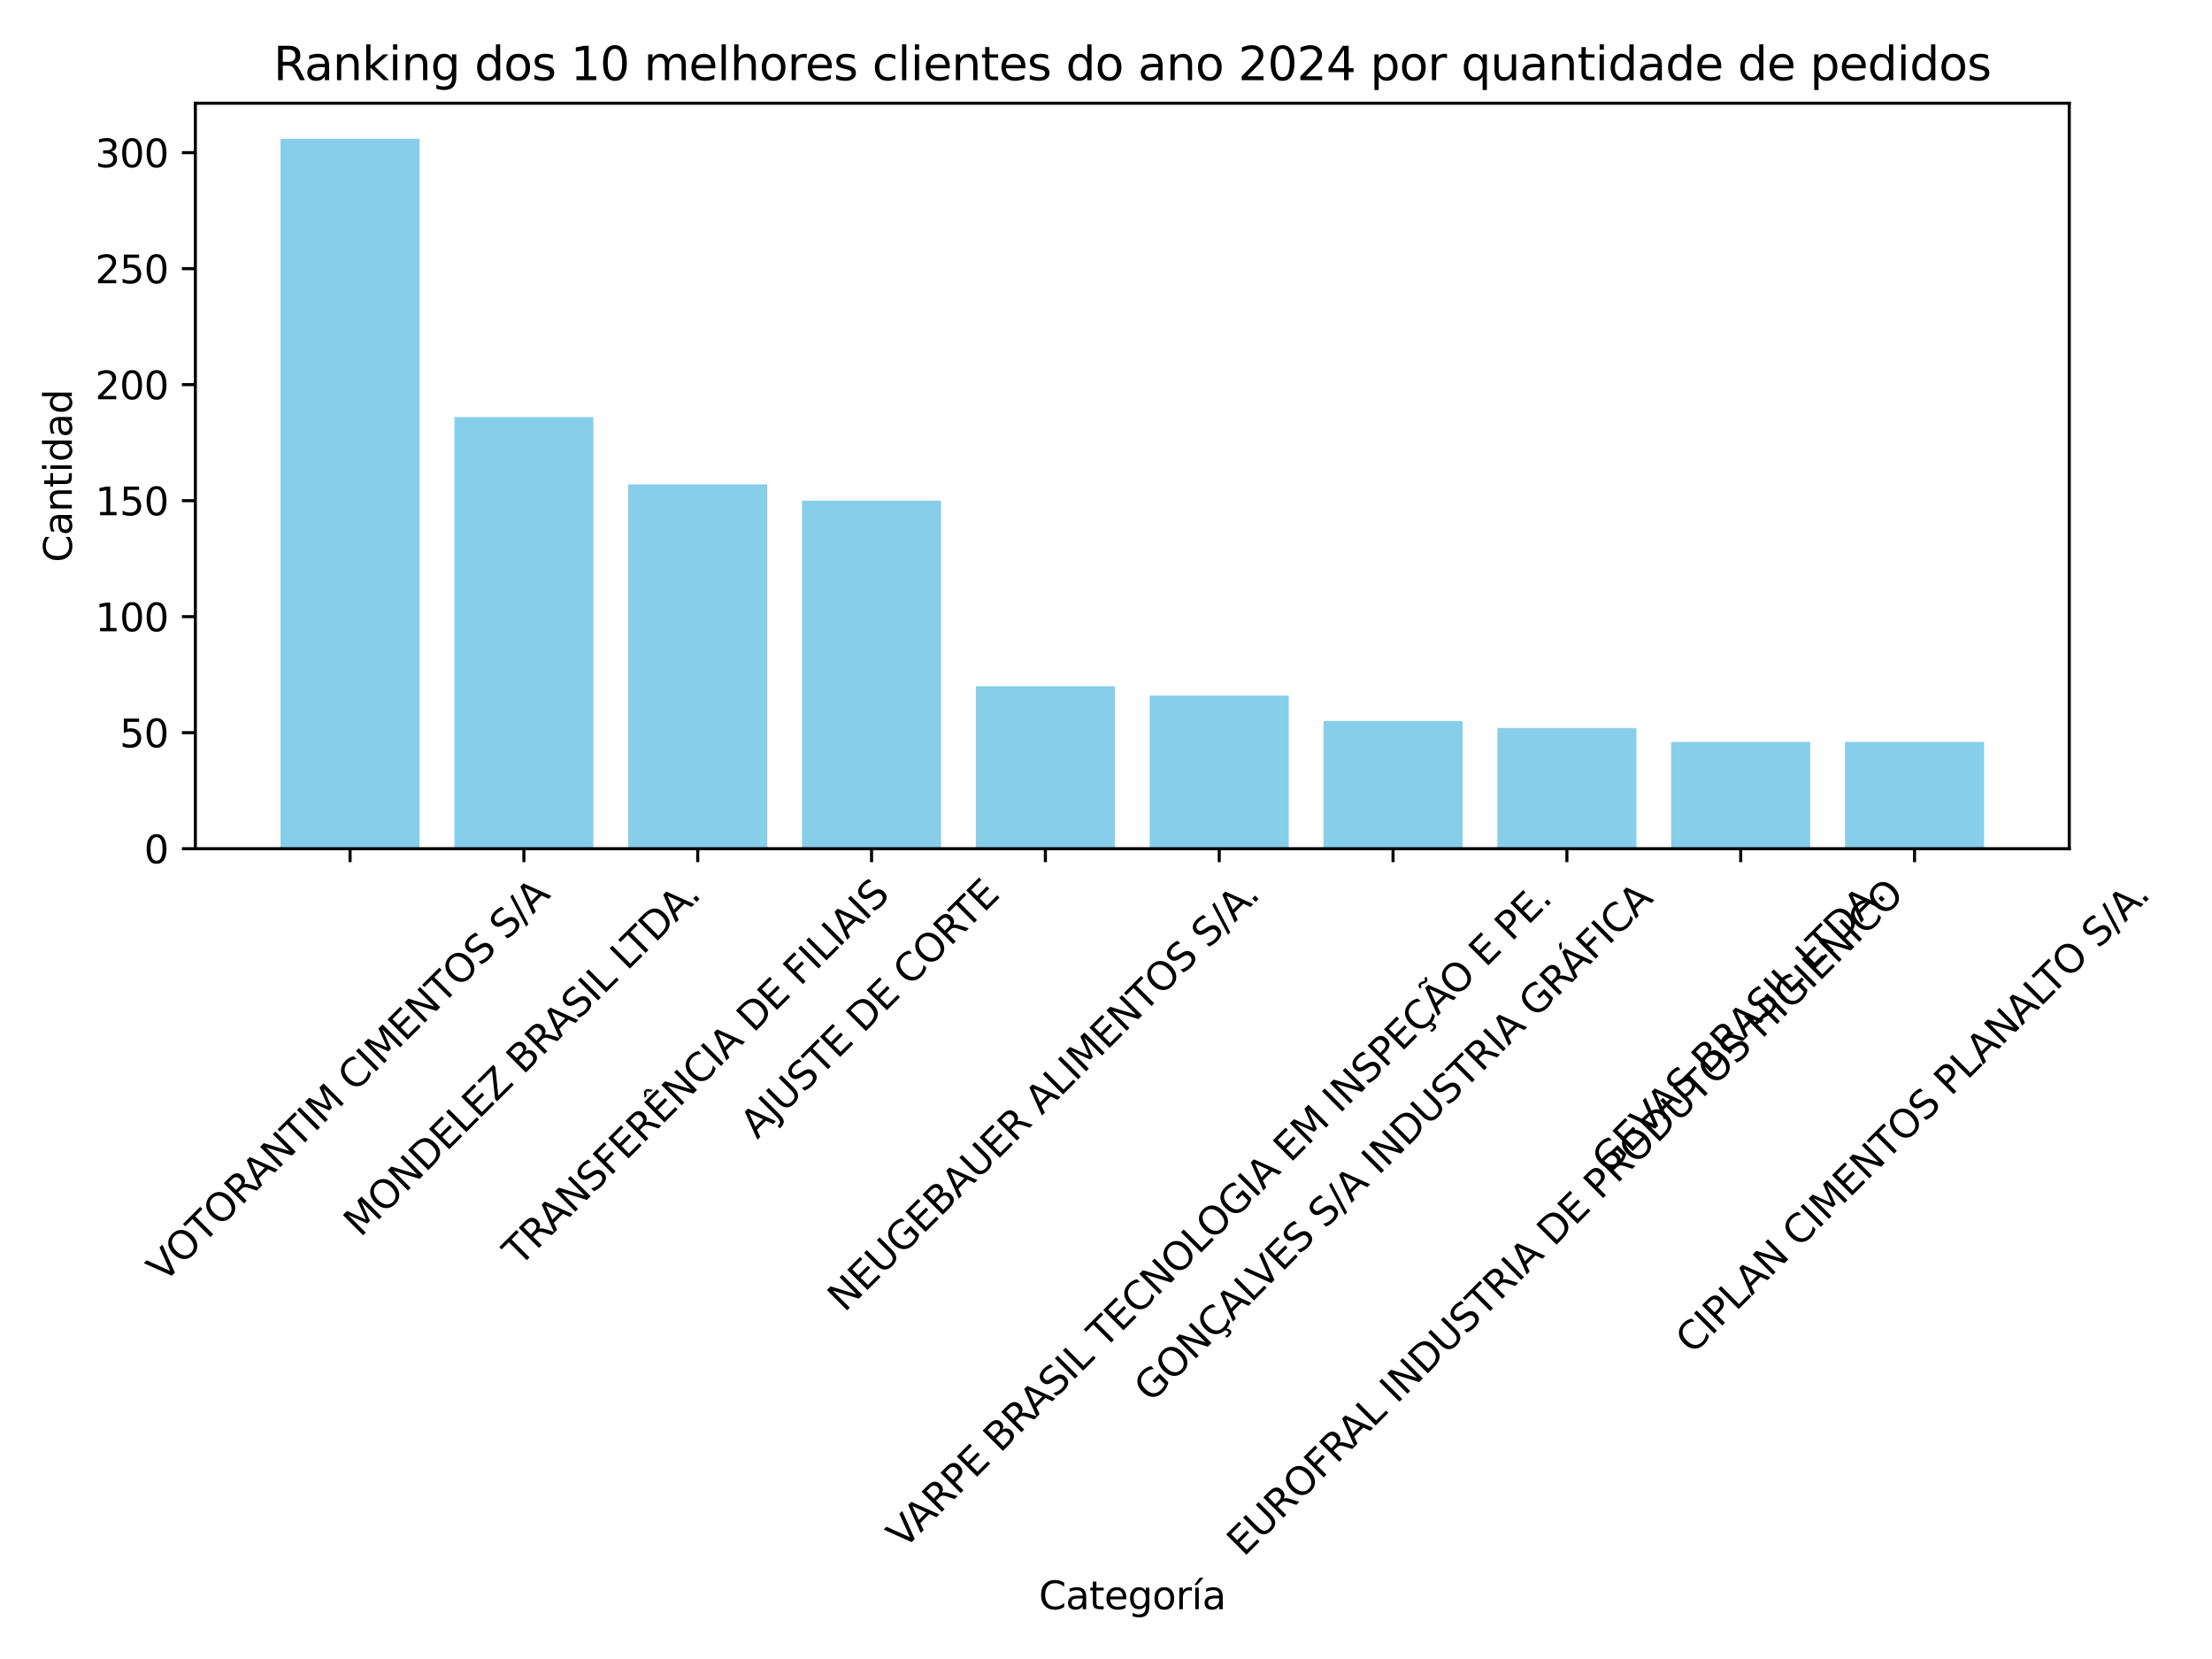 <?xml version="1.0" encoding="utf-8" standalone="no"?>
<!DOCTYPE svg PUBLIC "-//W3C//DTD SVG 1.1//EN"
  "http://www.w3.org/Graphics/SVG/1.1/DTD/svg11.dtd">
<svg xmlns:xlink="http://www.w3.org/1999/xlink" width="576pt" height="432pt" viewBox="0 0 576 432" xmlns="http://www.w3.org/2000/svg" version="1.1">
 <defs>
  <style type="text/css">*{stroke-linejoin: round; stroke-linecap: butt}</style>
 </defs>
 <g id="figure_1">
  <g id="patch_1">
   <path d="M 0 432 
L 576 432 
L 576 0 
L 0 0 
z
" style="fill: #ffffff"/>
  </g>
  <g id="axes_1">
   <g id="patch_2">
    <path d="M 50.87 220.996 
L 538.829 220.996 
L 538.829 26.88 
L 50.87 26.88 
z
" style="fill: #ffffff"/>
   </g>
   <g id="patch_3">
    <path d="M 73.05 220.996 
L 109.262 220.996 
L 109.262 36.124 
L 73.05 36.124 
z
" clip-path="url(#p3e35d06c8c)" style="fill: #87ceeb"/>
   </g>
   <g id="patch_4">
    <path d="M 118.315 220.996 
L 154.527 220.996 
L 154.527 108.623 
L 118.315 108.623 
z
" clip-path="url(#p3e35d06c8c)" style="fill: #87ceeb"/>
   </g>
   <g id="patch_5">
    <path d="M 163.58 220.996 
L 199.793 220.996 
L 199.793 126.143 
L 163.58 126.143 
z
" clip-path="url(#p3e35d06c8c)" style="fill: #87ceeb"/>
   </g>
   <g id="patch_6">
    <path d="M 208.846 220.996 
L 245.058 220.996 
L 245.058 130.372 
L 208.846 130.372 
z
" clip-path="url(#p3e35d06c8c)" style="fill: #87ceeb"/>
   </g>
   <g id="patch_7">
    <path d="M 254.111 220.996 
L 290.323 220.996 
L 290.323 178.705 
L 254.111 178.705 
z
" clip-path="url(#p3e35d06c8c)" style="fill: #87ceeb"/>
   </g>
   <g id="patch_8">
    <path d="M 299.376 220.996 
L 335.588 220.996 
L 335.588 181.122 
L 299.376 181.122 
z
" clip-path="url(#p3e35d06c8c)" style="fill: #87ceeb"/>
   </g>
   <g id="patch_9">
    <path d="M 344.641 220.996 
L 380.853 220.996 
L 380.853 187.768 
L 344.641 187.768 
z
" clip-path="url(#p3e35d06c8c)" style="fill: #87ceeb"/>
   </g>
   <g id="patch_10">
    <path d="M 389.906 220.996 
L 426.119 220.996 
L 426.119 189.58 
L 389.906 189.58 
z
" clip-path="url(#p3e35d06c8c)" style="fill: #87ceeb"/>
   </g>
   <g id="patch_11">
    <path d="M 435.172 220.996 
L 471.384 220.996 
L 471.384 193.205 
L 435.172 193.205 
z
" clip-path="url(#p3e35d06c8c)" style="fill: #87ceeb"/>
   </g>
   <g id="patch_12">
    <path d="M 480.437 220.996 
L 516.649 220.996 
L 516.649 193.205 
L 480.437 193.205 
z
" clip-path="url(#p3e35d06c8c)" style="fill: #87ceeb"/>
   </g>
   <g id="matplotlib.axis_1">
    <g id="xtick_1">
     <g id="line2d_1">
      <defs>
       <path id="m3cd4c99945" d="M 0 0 
L 0 3.5 
" style="stroke: #000000; stroke-width: 0.8"/>
      </defs>
      <g>
       <use xlink:href="#m3cd4c99945" x="91.156" y="220.996" style="stroke: #000000; stroke-width: 0.8"/>
      </g>
     </g>
     <g id="text_1">
      <!-- VOTORANTIM CIMENTOS S/A -->
      <g transform="translate(42.663 334.257) rotate(-45) scale(0.1 -0.1)">
       <defs>
        <path id="DejaVuSans-56" d="M 1831 0 
L 50 4666 
L 709 4666 
L 2188 738 
L 3669 4666 
L 4325 4666 
L 2547 0 
L 1831 0 
z
" transform="scale(0.016)"/>
        <path id="DejaVuSans-4f" d="M 2522 4238 
Q 1834 4238 1429 3725 
Q 1025 3213 1025 2328 
Q 1025 1447 1429 934 
Q 1834 422 2522 422 
Q 3209 422 3611 934 
Q 4013 1447 4013 2328 
Q 4013 3213 3611 3725 
Q 3209 4238 2522 4238 
z
M 2522 4750 
Q 3503 4750 4090 4092 
Q 4678 3434 4678 2328 
Q 4678 1225 4090 567 
Q 3503 -91 2522 -91 
Q 1538 -91 948 565 
Q 359 1222 359 2328 
Q 359 3434 948 4092 
Q 1538 4750 2522 4750 
z
" transform="scale(0.016)"/>
        <path id="DejaVuSans-54" d="M -19 4666 
L 3928 4666 
L 3928 4134 
L 2272 4134 
L 2272 0 
L 1638 0 
L 1638 4134 
L -19 4134 
L -19 4666 
z
" transform="scale(0.016)"/>
        <path id="DejaVuSans-52" d="M 2841 2188 
Q 3044 2119 3236 1894 
Q 3428 1669 3622 1275 
L 4263 0 
L 3584 0 
L 2988 1197 
Q 2756 1666 2539 1819 
Q 2322 1972 1947 1972 
L 1259 1972 
L 1259 0 
L 628 0 
L 628 4666 
L 2053 4666 
Q 2853 4666 3247 4331 
Q 3641 3997 3641 3322 
Q 3641 2881 3436 2590 
Q 3231 2300 2841 2188 
z
M 1259 4147 
L 1259 2491 
L 2053 2491 
Q 2509 2491 2742 2702 
Q 2975 2913 2975 3322 
Q 2975 3731 2742 3939 
Q 2509 4147 2053 4147 
L 1259 4147 
z
" transform="scale(0.016)"/>
        <path id="DejaVuSans-41" d="M 2188 4044 
L 1331 1722 
L 3047 1722 
L 2188 4044 
z
M 1831 4666 
L 2547 4666 
L 4325 0 
L 3669 0 
L 3244 1197 
L 1141 1197 
L 716 0 
L 50 0 
L 1831 4666 
z
" transform="scale(0.016)"/>
        <path id="DejaVuSans-4e" d="M 628 4666 
L 1478 4666 
L 3547 763 
L 3547 4666 
L 4159 4666 
L 4159 0 
L 3309 0 
L 1241 3903 
L 1241 0 
L 628 0 
L 628 4666 
z
" transform="scale(0.016)"/>
        <path id="DejaVuSans-49" d="M 628 4666 
L 1259 4666 
L 1259 0 
L 628 0 
L 628 4666 
z
" transform="scale(0.016)"/>
        <path id="DejaVuSans-4d" d="M 628 4666 
L 1569 4666 
L 2759 1491 
L 3956 4666 
L 4897 4666 
L 4897 0 
L 4281 0 
L 4281 4097 
L 3078 897 
L 2444 897 
L 1241 4097 
L 1241 0 
L 628 0 
L 628 4666 
z
" transform="scale(0.016)"/>
        <path id="DejaVuSans-20" transform="scale(0.016)"/>
        <path id="DejaVuSans-43" d="M 4122 4306 
L 4122 3641 
Q 3803 3938 3442 4084 
Q 3081 4231 2675 4231 
Q 1875 4231 1450 3742 
Q 1025 3253 1025 2328 
Q 1025 1406 1450 917 
Q 1875 428 2675 428 
Q 3081 428 3442 575 
Q 3803 722 4122 1019 
L 4122 359 
Q 3791 134 3420 21 
Q 3050 -91 2638 -91 
Q 1578 -91 968 557 
Q 359 1206 359 2328 
Q 359 3453 968 4101 
Q 1578 4750 2638 4750 
Q 3056 4750 3426 4639 
Q 3797 4528 4122 4306 
z
" transform="scale(0.016)"/>
        <path id="DejaVuSans-45" d="M 628 4666 
L 3578 4666 
L 3578 4134 
L 1259 4134 
L 1259 2753 
L 3481 2753 
L 3481 2222 
L 1259 2222 
L 1259 531 
L 3634 531 
L 3634 0 
L 628 0 
L 628 4666 
z
" transform="scale(0.016)"/>
        <path id="DejaVuSans-53" d="M 3425 4513 
L 3425 3897 
Q 3066 4069 2747 4153 
Q 2428 4238 2131 4238 
Q 1616 4238 1336 4038 
Q 1056 3838 1056 3469 
Q 1056 3159 1242 3001 
Q 1428 2844 1947 2747 
L 2328 2669 
Q 3034 2534 3370 2195 
Q 3706 1856 3706 1288 
Q 3706 609 3251 259 
Q 2797 -91 1919 -91 
Q 1588 -91 1214 -16 
Q 841 59 441 206 
L 441 856 
Q 825 641 1194 531 
Q 1563 422 1919 422 
Q 2459 422 2753 634 
Q 3047 847 3047 1241 
Q 3047 1584 2836 1778 
Q 2625 1972 2144 2069 
L 1759 2144 
Q 1053 2284 737 2584 
Q 422 2884 422 3419 
Q 422 4038 858 4394 
Q 1294 4750 2059 4750 
Q 2388 4750 2728 4690 
Q 3069 4631 3425 4513 
z
" transform="scale(0.016)"/>
        <path id="DejaVuSans-2f" d="M 1625 4666 
L 2156 4666 
L 531 -594 
L 0 -594 
L 1625 4666 
z
" transform="scale(0.016)"/>
       </defs>
       <use xlink:href="#DejaVuSans-56"/>
       <use xlink:href="#DejaVuSans-4f" x="66.658"/>
       <use xlink:href="#DejaVuSans-54" x="145.369"/>
       <use xlink:href="#DejaVuSans-4f" x="206.453"/>
       <use xlink:href="#DejaVuSans-52" x="285.164"/>
       <use xlink:href="#DejaVuSans-41" x="350.646"/>
       <use xlink:href="#DejaVuSans-4e" x="419.055"/>
       <use xlink:href="#DejaVuSans-54" x="493.859"/>
       <use xlink:href="#DejaVuSans-49" x="554.943"/>
       <use xlink:href="#DejaVuSans-4d" x="584.436"/>
       <use xlink:href="#DejaVuSans-20" x="670.715"/>
       <use xlink:href="#DejaVuSans-43" x="702.502"/>
       <use xlink:href="#DejaVuSans-49" x="772.326"/>
       <use xlink:href="#DejaVuSans-4d" x="801.818"/>
       <use xlink:href="#DejaVuSans-45" x="888.098"/>
       <use xlink:href="#DejaVuSans-4e" x="951.281"/>
       <use xlink:href="#DejaVuSans-54" x="1026.086"/>
       <use xlink:href="#DejaVuSans-4f" x="1087.17"/>
       <use xlink:href="#DejaVuSans-53" x="1165.881"/>
       <use xlink:href="#DejaVuSans-20" x="1229.357"/>
       <use xlink:href="#DejaVuSans-53" x="1261.145"/>
       <use xlink:href="#DejaVuSans-2f" x="1324.621"/>
       <use xlink:href="#DejaVuSans-41" x="1358.312"/>
      </g>
     </g>
    </g>
    <g id="xtick_2">
     <g id="line2d_2">
      <g>
       <use xlink:href="#m3cd4c99945" x="136.421" y="220.996" style="stroke: #000000; stroke-width: 0.8"/>
      </g>
     </g>
     <g id="text_2">
      <!-- MONDELEZ BRASIL LTDA. -->
      <g transform="translate(93.863 322.387) rotate(-45) scale(0.1 -0.1)">
       <defs>
        <path id="DejaVuSans-44" d="M 1259 4147 
L 1259 519 
L 2022 519 
Q 2988 519 3436 956 
Q 3884 1394 3884 2338 
Q 3884 3275 3436 3711 
Q 2988 4147 2022 4147 
L 1259 4147 
z
M 628 4666 
L 1925 4666 
Q 3281 4666 3915 4102 
Q 4550 3538 4550 2338 
Q 4550 1131 3912 565 
Q 3275 0 1925 0 
L 628 0 
L 628 4666 
z
" transform="scale(0.016)"/>
        <path id="DejaVuSans-4c" d="M 628 4666 
L 1259 4666 
L 1259 531 
L 3531 531 
L 3531 0 
L 628 0 
L 628 4666 
z
" transform="scale(0.016)"/>
        <path id="DejaVuSans-5a" d="M 359 4666 
L 4025 4666 
L 4025 4184 
L 1075 531 
L 4097 531 
L 4097 0 
L 288 0 
L 288 481 
L 3238 4134 
L 359 4134 
L 359 4666 
z
" transform="scale(0.016)"/>
        <path id="DejaVuSans-42" d="M 1259 2228 
L 1259 519 
L 2272 519 
Q 2781 519 3026 730 
Q 3272 941 3272 1375 
Q 3272 1813 3026 2020 
Q 2781 2228 2272 2228 
L 1259 2228 
z
M 1259 4147 
L 1259 2741 
L 2194 2741 
Q 2656 2741 2882 2914 
Q 3109 3088 3109 3444 
Q 3109 3797 2882 3972 
Q 2656 4147 2194 4147 
L 1259 4147 
z
M 628 4666 
L 2241 4666 
Q 2963 4666 3353 4366 
Q 3744 4066 3744 3513 
Q 3744 3084 3544 2831 
Q 3344 2578 2956 2516 
Q 3422 2416 3680 2098 
Q 3938 1781 3938 1306 
Q 3938 681 3513 340 
Q 3088 0 2303 0 
L 628 0 
L 628 4666 
z
" transform="scale(0.016)"/>
        <path id="DejaVuSans-2e" d="M 684 794 
L 1344 794 
L 1344 0 
L 684 0 
L 684 794 
z
" transform="scale(0.016)"/>
       </defs>
       <use xlink:href="#DejaVuSans-4d"/>
       <use xlink:href="#DejaVuSans-4f" x="86.279"/>
       <use xlink:href="#DejaVuSans-4e" x="164.99"/>
       <use xlink:href="#DejaVuSans-44" x="239.795"/>
       <use xlink:href="#DejaVuSans-45" x="316.797"/>
       <use xlink:href="#DejaVuSans-4c" x="379.98"/>
       <use xlink:href="#DejaVuSans-45" x="435.693"/>
       <use xlink:href="#DejaVuSans-5a" x="498.877"/>
       <use xlink:href="#DejaVuSans-20" x="567.383"/>
       <use xlink:href="#DejaVuSans-42" x="599.17"/>
       <use xlink:href="#DejaVuSans-52" x="667.773"/>
       <use xlink:href="#DejaVuSans-41" x="733.256"/>
       <use xlink:href="#DejaVuSans-53" x="801.664"/>
       <use xlink:href="#DejaVuSans-49" x="865.141"/>
       <use xlink:href="#DejaVuSans-4c" x="894.633"/>
       <use xlink:href="#DejaVuSans-20" x="950.346"/>
       <use xlink:href="#DejaVuSans-4c" x="982.133"/>
       <use xlink:href="#DejaVuSans-54" x="1024.096"/>
       <use xlink:href="#DejaVuSans-44" x="1085.18"/>
       <use xlink:href="#DejaVuSans-41" x="1160.432"/>
       <use xlink:href="#DejaVuSans-2e" x="1227.09"/>
      </g>
     </g>
    </g>
    <g id="xtick_3">
     <g id="line2d_3">
      <g>
       <use xlink:href="#m3cd4c99945" x="181.686" y="220.996" style="stroke: #000000; stroke-width: 0.8"/>
      </g>
     </g>
     <g id="text_3">
      <!-- TRANSFERÊNCIA DE FILIAIS -->
      <g transform="translate(135.322 330) rotate(-45) scale(0.1 -0.1)">
       <defs>
        <path id="DejaVuSans-46" d="M 628 4666 
L 3309 4666 
L 3309 4134 
L 1259 4134 
L 1259 2759 
L 3109 2759 
L 3109 2228 
L 1259 2228 
L 1259 0 
L 628 0 
L 628 4666 
z
" transform="scale(0.016)"/>
        <path id="DejaVuSans-ca" d="M 628 4666 
L 3578 4666 
L 3578 4134 
L 1259 4134 
L 1259 2753 
L 3481 2753 
L 3481 2222 
L 1259 2222 
L 1259 531 
L 3634 531 
L 3634 0 
L 628 0 
L 628 4666 
z
M 1802 5927 
L 2390 5927 
L 3049 5096 
L 2615 5096 
L 2096 5652 
L 1577 5096 
L 1143 5096 
L 1802 5927 
z
" transform="scale(0.016)"/>
       </defs>
       <use xlink:href="#DejaVuSans-54"/>
       <use xlink:href="#DejaVuSans-52" x="61.084"/>
       <use xlink:href="#DejaVuSans-41" x="126.566"/>
       <use xlink:href="#DejaVuSans-4e" x="194.975"/>
       <use xlink:href="#DejaVuSans-53" x="269.779"/>
       <use xlink:href="#DejaVuSans-46" x="333.256"/>
       <use xlink:href="#DejaVuSans-45" x="390.775"/>
       <use xlink:href="#DejaVuSans-52" x="453.959"/>
       <use xlink:href="#DejaVuSans-ca" x="523.441"/>
       <use xlink:href="#DejaVuSans-4e" x="586.625"/>
       <use xlink:href="#DejaVuSans-43" x="661.43"/>
       <use xlink:href="#DejaVuSans-49" x="731.254"/>
       <use xlink:href="#DejaVuSans-41" x="760.746"/>
       <use xlink:href="#DejaVuSans-20" x="829.154"/>
       <use xlink:href="#DejaVuSans-44" x="860.941"/>
       <use xlink:href="#DejaVuSans-45" x="937.943"/>
       <use xlink:href="#DejaVuSans-20" x="1001.127"/>
       <use xlink:href="#DejaVuSans-46" x="1032.914"/>
       <use xlink:href="#DejaVuSans-49" x="1090.434"/>
       <use xlink:href="#DejaVuSans-4c" x="1119.926"/>
       <use xlink:href="#DejaVuSans-49" x="1175.639"/>
       <use xlink:href="#DejaVuSans-41" x="1205.131"/>
       <use xlink:href="#DejaVuSans-49" x="1273.539"/>
       <use xlink:href="#DejaVuSans-53" x="1303.031"/>
      </g>
     </g>
    </g>
    <g id="xtick_4">
     <g id="line2d_4">
      <g>
       <use xlink:href="#m3cd4c99945" x="226.952" y="220.996" style="stroke: #000000; stroke-width: 0.8"/>
      </g>
     </g>
     <g id="text_4">
      <!-- AJUSTE DE CORTE -->
      <g transform="translate(197.166 296.842) rotate(-45) scale(0.1 -0.1)">
       <defs>
        <path id="DejaVuSans-4a" d="M 628 4666 
L 1259 4666 
L 1259 325 
Q 1259 -519 939 -900 
Q 619 -1281 -91 -1281 
L -331 -1281 
L -331 -750 
L -134 -750 
Q 284 -750 456 -515 
Q 628 -281 628 325 
L 628 4666 
z
" transform="scale(0.016)"/>
        <path id="DejaVuSans-55" d="M 556 4666 
L 1191 4666 
L 1191 1831 
Q 1191 1081 1462 751 
Q 1734 422 2344 422 
Q 2950 422 3222 751 
Q 3494 1081 3494 1831 
L 3494 4666 
L 4128 4666 
L 4128 1753 
Q 4128 841 3676 375 
Q 3225 -91 2344 -91 
Q 1459 -91 1007 375 
Q 556 841 556 1753 
L 556 4666 
z
" transform="scale(0.016)"/>
       </defs>
       <use xlink:href="#DejaVuSans-41"/>
       <use xlink:href="#DejaVuSans-4a" x="68.408"/>
       <use xlink:href="#DejaVuSans-55" x="97.9"/>
       <use xlink:href="#DejaVuSans-53" x="171.094"/>
       <use xlink:href="#DejaVuSans-54" x="234.57"/>
       <use xlink:href="#DejaVuSans-45" x="295.654"/>
       <use xlink:href="#DejaVuSans-20" x="358.838"/>
       <use xlink:href="#DejaVuSans-44" x="390.625"/>
       <use xlink:href="#DejaVuSans-45" x="467.627"/>
       <use xlink:href="#DejaVuSans-20" x="530.811"/>
       <use xlink:href="#DejaVuSans-43" x="562.598"/>
       <use xlink:href="#DejaVuSans-4f" x="632.422"/>
       <use xlink:href="#DejaVuSans-52" x="711.133"/>
       <use xlink:href="#DejaVuSans-54" x="773.365"/>
       <use xlink:href="#DejaVuSans-45" x="834.449"/>
      </g>
     </g>
    </g>
    <g id="xtick_5">
     <g id="line2d_5">
      <g>
       <use xlink:href="#m3cd4c99945" x="272.217" y="220.996" style="stroke: #000000; stroke-width: 0.8"/>
      </g>
     </g>
     <g id="text_5">
      <!-- NEUGEBAUER ALIMENTOS S/A. -->
      <g transform="translate(219.894 341.917) rotate(-45) scale(0.1 -0.1)">
       <defs>
        <path id="DejaVuSans-47" d="M 3809 666 
L 3809 1919 
L 2778 1919 
L 2778 2438 
L 4434 2438 
L 4434 434 
Q 4069 175 3628 42 
Q 3188 -91 2688 -91 
Q 1594 -91 976 548 
Q 359 1188 359 2328 
Q 359 3472 976 4111 
Q 1594 4750 2688 4750 
Q 3144 4750 3555 4637 
Q 3966 4525 4313 4306 
L 4313 3634 
Q 3963 3931 3569 4081 
Q 3175 4231 2741 4231 
Q 1884 4231 1454 3753 
Q 1025 3275 1025 2328 
Q 1025 1384 1454 906 
Q 1884 428 2741 428 
Q 3075 428 3337 486 
Q 3600 544 3809 666 
z
" transform="scale(0.016)"/>
       </defs>
       <use xlink:href="#DejaVuSans-4e"/>
       <use xlink:href="#DejaVuSans-45" x="74.805"/>
       <use xlink:href="#DejaVuSans-55" x="137.988"/>
       <use xlink:href="#DejaVuSans-47" x="211.182"/>
       <use xlink:href="#DejaVuSans-45" x="288.672"/>
       <use xlink:href="#DejaVuSans-42" x="351.855"/>
       <use xlink:href="#DejaVuSans-41" x="420.459"/>
       <use xlink:href="#DejaVuSans-55" x="488.867"/>
       <use xlink:href="#DejaVuSans-45" x="562.061"/>
       <use xlink:href="#DejaVuSans-52" x="625.244"/>
       <use xlink:href="#DejaVuSans-20" x="694.727"/>
       <use xlink:href="#DejaVuSans-41" x="726.514"/>
       <use xlink:href="#DejaVuSans-4c" x="794.922"/>
       <use xlink:href="#DejaVuSans-49" x="850.635"/>
       <use xlink:href="#DejaVuSans-4d" x="880.127"/>
       <use xlink:href="#DejaVuSans-45" x="966.406"/>
       <use xlink:href="#DejaVuSans-4e" x="1029.59"/>
       <use xlink:href="#DejaVuSans-54" x="1104.395"/>
       <use xlink:href="#DejaVuSans-4f" x="1165.479"/>
       <use xlink:href="#DejaVuSans-53" x="1244.189"/>
       <use xlink:href="#DejaVuSans-20" x="1307.666"/>
       <use xlink:href="#DejaVuSans-53" x="1339.453"/>
       <use xlink:href="#DejaVuSans-2f" x="1402.93"/>
       <use xlink:href="#DejaVuSans-41" x="1436.621"/>
       <use xlink:href="#DejaVuSans-2e" x="1503.279"/>
      </g>
     </g>
    </g>
    <g id="xtick_6">
     <g id="line2d_6">
      <g>
       <use xlink:href="#m3cd4c99945" x="317.482" y="220.996" style="stroke: #000000; stroke-width: 0.8"/>
      </g>
     </g>
     <g id="text_6">
      <!-- VARPE BRASIL TECNOLOGIA EM INSPEÇÃO E PE. -->
      <g transform="translate(235.317 403.634) rotate(-45) scale(0.1 -0.1)">
       <defs>
        <path id="DejaVuSans-50" d="M 1259 4147 
L 1259 2394 
L 2053 2394 
Q 2494 2394 2734 2622 
Q 2975 2850 2975 3272 
Q 2975 3691 2734 3919 
Q 2494 4147 2053 4147 
L 1259 4147 
z
M 628 4666 
L 2053 4666 
Q 2838 4666 3239 4311 
Q 3641 3956 3641 3272 
Q 3641 2581 3239 2228 
Q 2838 1875 2053 1875 
L 1259 1875 
L 1259 0 
L 628 0 
L 628 4666 
z
" transform="scale(0.016)"/>
        <path id="DejaVuSans-c7" d="M 4122 4306 
L 4122 3641 
Q 3803 3938 3442 4084 
Q 3081 4231 2675 4231 
Q 1875 4231 1450 3742 
Q 1025 3253 1025 2328 
Q 1025 1406 1450 917 
Q 1875 428 2675 428 
Q 3081 428 3442 575 
Q 3803 722 4122 1019 
L 4122 359 
Q 3791 134 3420 21 
Q 3050 -91 2638 -91 
Q 1578 -91 968 557 
Q 359 1206 359 2328 
Q 359 3453 968 4101 
Q 1578 4750 2638 4750 
Q 3056 4750 3426 4639 
Q 3797 4528 4122 4306 
z
M 2807 0 
Q 2978 -194 3062 -358 
Q 3147 -522 3147 -672 
Q 3147 -950 2959 -1092 
Q 2772 -1234 2403 -1234 
Q 2260 -1234 2124 -1215 
Q 1988 -1197 1853 -1159 
L 1853 -750 
Q 1960 -803 2075 -826 
Q 2191 -850 2338 -850 
Q 2522 -850 2616 -775 
Q 2710 -700 2710 -556 
Q 2710 -463 2642 -327 
Q 2575 -191 2435 0 
L 2807 0 
z
" transform="scale(0.016)"/>
        <path id="DejaVuSans-c3" d="M 2188 4044 
L 1331 1722 
L 3047 1722 
L 2188 4044 
z
M 1831 4666 
L 2547 4666 
L 4325 0 
L 3669 0 
L 3244 1197 
L 1141 1197 
L 716 0 
L 50 0 
L 1831 4666 
z
M 2172 5330 
L 1993 5433 
Q 1915 5477 1866 5494 
Q 1818 5511 1781 5511 
Q 1668 5511 1605 5433 
Q 1543 5355 1543 5215 
L 1543 5196 
L 1153 5196 
Q 1153 5511 1314 5695 
Q 1475 5880 1743 5880 
Q 1856 5880 1951 5855 
Q 2047 5830 2197 5746 
L 2375 5652 
Q 2447 5611 2500 5592 
Q 2553 5574 2600 5574 
Q 2700 5574 2762 5653 
Q 2825 5733 2825 5861 
L 2825 5880 
L 3215 5880 
Q 3209 5568 3048 5382 
Q 2887 5196 2625 5196 
Q 2518 5196 2426 5221 
Q 2334 5246 2172 5330 
z
" transform="scale(0.016)"/>
       </defs>
       <use xlink:href="#DejaVuSans-56"/>
       <use xlink:href="#DejaVuSans-41" x="62.033"/>
       <use xlink:href="#DejaVuSans-52" x="130.441"/>
       <use xlink:href="#DejaVuSans-50" x="199.924"/>
       <use xlink:href="#DejaVuSans-45" x="260.227"/>
       <use xlink:href="#DejaVuSans-20" x="323.41"/>
       <use xlink:href="#DejaVuSans-42" x="355.197"/>
       <use xlink:href="#DejaVuSans-52" x="423.801"/>
       <use xlink:href="#DejaVuSans-41" x="489.283"/>
       <use xlink:href="#DejaVuSans-53" x="557.691"/>
       <use xlink:href="#DejaVuSans-49" x="621.168"/>
       <use xlink:href="#DejaVuSans-4c" x="650.66"/>
       <use xlink:href="#DejaVuSans-20" x="706.373"/>
       <use xlink:href="#DejaVuSans-54" x="738.16"/>
       <use xlink:href="#DejaVuSans-45" x="799.244"/>
       <use xlink:href="#DejaVuSans-43" x="862.428"/>
       <use xlink:href="#DejaVuSans-4e" x="932.252"/>
       <use xlink:href="#DejaVuSans-4f" x="1007.057"/>
       <use xlink:href="#DejaVuSans-4c" x="1085.768"/>
       <use xlink:href="#DejaVuSans-4f" x="1137.855"/>
       <use xlink:href="#DejaVuSans-47" x="1216.566"/>
       <use xlink:href="#DejaVuSans-49" x="1294.057"/>
       <use xlink:href="#DejaVuSans-41" x="1323.549"/>
       <use xlink:href="#DejaVuSans-20" x="1391.957"/>
       <use xlink:href="#DejaVuSans-45" x="1423.744"/>
       <use xlink:href="#DejaVuSans-4d" x="1486.928"/>
       <use xlink:href="#DejaVuSans-20" x="1573.207"/>
       <use xlink:href="#DejaVuSans-49" x="1604.994"/>
       <use xlink:href="#DejaVuSans-4e" x="1634.486"/>
       <use xlink:href="#DejaVuSans-53" x="1709.291"/>
       <use xlink:href="#DejaVuSans-50" x="1772.768"/>
       <use xlink:href="#DejaVuSans-45" x="1833.07"/>
       <use xlink:href="#DejaVuSans-c7" x="1896.254"/>
       <use xlink:href="#DejaVuSans-c3" x="1966.078"/>
       <use xlink:href="#DejaVuSans-4f" x="2032.736"/>
       <use xlink:href="#DejaVuSans-20" x="2111.447"/>
       <use xlink:href="#DejaVuSans-45" x="2143.234"/>
       <use xlink:href="#DejaVuSans-20" x="2206.418"/>
       <use xlink:href="#DejaVuSans-50" x="2238.205"/>
       <use xlink:href="#DejaVuSans-45" x="2298.508"/>
       <use xlink:href="#DejaVuSans-2e" x="2361.691"/>
      </g>
     </g>
    </g>
    <g id="xtick_7">
     <g id="line2d_7">
      <g>
       <use xlink:href="#m3cd4c99945" x="362.747" y="220.996" style="stroke: #000000; stroke-width: 0.8"/>
      </g>
     </g>
     <g id="text_7">
      <!-- GONÇALVES S/A INDUSTRIA GRÁFICA -->
      <g transform="translate(299.714 365.461) rotate(-45) scale(0.1 -0.1)">
       <defs>
        <path id="DejaVuSans-c1" d="M 2188 4044 
L 1331 1722 
L 3047 1722 
L 2188 4044 
z
M 1831 4666 
L 2547 4666 
L 4325 0 
L 3669 0 
L 3244 1197 
L 1141 1197 
L 716 0 
L 50 0 
L 1831 4666 
z
M 2356 5921 
L 2934 5921 
L 2222 5096 
L 1743 5096 
L 2356 5921 
z
" transform="scale(0.016)"/>
       </defs>
       <use xlink:href="#DejaVuSans-47"/>
       <use xlink:href="#DejaVuSans-4f" x="77.49"/>
       <use xlink:href="#DejaVuSans-4e" x="156.201"/>
       <use xlink:href="#DejaVuSans-c7" x="231.006"/>
       <use xlink:href="#DejaVuSans-41" x="300.83"/>
       <use xlink:href="#DejaVuSans-4c" x="369.238"/>
       <use xlink:href="#DejaVuSans-56" x="413.951"/>
       <use xlink:href="#DejaVuSans-45" x="482.359"/>
       <use xlink:href="#DejaVuSans-53" x="545.543"/>
       <use xlink:href="#DejaVuSans-20" x="609.02"/>
       <use xlink:href="#DejaVuSans-53" x="640.807"/>
       <use xlink:href="#DejaVuSans-2f" x="704.283"/>
       <use xlink:href="#DejaVuSans-41" x="737.975"/>
       <use xlink:href="#DejaVuSans-20" x="806.383"/>
       <use xlink:href="#DejaVuSans-49" x="838.17"/>
       <use xlink:href="#DejaVuSans-4e" x="867.662"/>
       <use xlink:href="#DejaVuSans-44" x="942.467"/>
       <use xlink:href="#DejaVuSans-55" x="1019.469"/>
       <use xlink:href="#DejaVuSans-53" x="1092.662"/>
       <use xlink:href="#DejaVuSans-54" x="1156.139"/>
       <use xlink:href="#DejaVuSans-52" x="1217.223"/>
       <use xlink:href="#DejaVuSans-49" x="1286.705"/>
       <use xlink:href="#DejaVuSans-41" x="1316.197"/>
       <use xlink:href="#DejaVuSans-20" x="1384.605"/>
       <use xlink:href="#DejaVuSans-47" x="1416.393"/>
       <use xlink:href="#DejaVuSans-52" x="1493.883"/>
       <use xlink:href="#DejaVuSans-c1" x="1559.365"/>
       <use xlink:href="#DejaVuSans-46" x="1627.773"/>
       <use xlink:href="#DejaVuSans-49" x="1685.293"/>
       <use xlink:href="#DejaVuSans-43" x="1714.785"/>
       <use xlink:href="#DejaVuSans-41" x="1784.609"/>
      </g>
     </g>
    </g>
    <g id="xtick_8">
     <g id="line2d_8">
      <g>
       <use xlink:href="#m3cd4c99945" x="408.013" y="220.996" style="stroke: #000000; stroke-width: 0.8"/>
      </g>
     </g>
     <g id="text_8">
      <!-- EUROFRAL INDUSTRIA DE PRODUTOS HIGIENICO -->
      <g transform="translate(323.867 405.562) rotate(-45) scale(0.1 -0.1)">
       <defs>
        <path id="DejaVuSans-48" d="M 628 4666 
L 1259 4666 
L 1259 2753 
L 3553 2753 
L 3553 4666 
L 4184 4666 
L 4184 0 
L 3553 0 
L 3553 2222 
L 1259 2222 
L 1259 0 
L 628 0 
L 628 4666 
z
" transform="scale(0.016)"/>
       </defs>
       <use xlink:href="#DejaVuSans-45"/>
       <use xlink:href="#DejaVuSans-55" x="63.184"/>
       <use xlink:href="#DejaVuSans-52" x="136.377"/>
       <use xlink:href="#DejaVuSans-4f" x="205.859"/>
       <use xlink:href="#DejaVuSans-46" x="284.57"/>
       <use xlink:href="#DejaVuSans-52" x="342.09"/>
       <use xlink:href="#DejaVuSans-41" x="407.572"/>
       <use xlink:href="#DejaVuSans-4c" x="475.98"/>
       <use xlink:href="#DejaVuSans-20" x="531.693"/>
       <use xlink:href="#DejaVuSans-49" x="563.48"/>
       <use xlink:href="#DejaVuSans-4e" x="592.973"/>
       <use xlink:href="#DejaVuSans-44" x="667.777"/>
       <use xlink:href="#DejaVuSans-55" x="744.779"/>
       <use xlink:href="#DejaVuSans-53" x="817.973"/>
       <use xlink:href="#DejaVuSans-54" x="881.449"/>
       <use xlink:href="#DejaVuSans-52" x="942.533"/>
       <use xlink:href="#DejaVuSans-49" x="1012.016"/>
       <use xlink:href="#DejaVuSans-41" x="1041.508"/>
       <use xlink:href="#DejaVuSans-20" x="1109.916"/>
       <use xlink:href="#DejaVuSans-44" x="1141.703"/>
       <use xlink:href="#DejaVuSans-45" x="1218.705"/>
       <use xlink:href="#DejaVuSans-20" x="1281.889"/>
       <use xlink:href="#DejaVuSans-50" x="1313.676"/>
       <use xlink:href="#DejaVuSans-52" x="1373.979"/>
       <use xlink:href="#DejaVuSans-4f" x="1443.461"/>
       <use xlink:href="#DejaVuSans-44" x="1522.172"/>
       <use xlink:href="#DejaVuSans-55" x="1599.174"/>
       <use xlink:href="#DejaVuSans-54" x="1672.367"/>
       <use xlink:href="#DejaVuSans-4f" x="1733.451"/>
       <use xlink:href="#DejaVuSans-53" x="1812.162"/>
       <use xlink:href="#DejaVuSans-20" x="1875.639"/>
       <use xlink:href="#DejaVuSans-48" x="1907.426"/>
       <use xlink:href="#DejaVuSans-49" x="1982.621"/>
       <use xlink:href="#DejaVuSans-47" x="2012.113"/>
       <use xlink:href="#DejaVuSans-49" x="2089.604"/>
       <use xlink:href="#DejaVuSans-45" x="2119.096"/>
       <use xlink:href="#DejaVuSans-4e" x="2182.279"/>
       <use xlink:href="#DejaVuSans-49" x="2257.084"/>
       <use xlink:href="#DejaVuSans-43" x="2286.576"/>
       <use xlink:href="#DejaVuSans-4f" x="2356.4"/>
      </g>
     </g>
    </g>
    <g id="xtick_9">
     <g id="line2d_9">
      <g>
       <use xlink:href="#m3cd4c99945" x="453.278" y="220.996" style="stroke: #000000; stroke-width: 0.8"/>
      </g>
     </g>
     <g id="text_9">
      <!-- GEVAS BRASIL LTDA. -->
      <g transform="translate(418.951 305.925) rotate(-45) scale(0.1 -0.1)">
       <use xlink:href="#DejaVuSans-47"/>
       <use xlink:href="#DejaVuSans-45" x="77.49"/>
       <use xlink:href="#DejaVuSans-56" x="140.674"/>
       <use xlink:href="#DejaVuSans-41" x="202.707"/>
       <use xlink:href="#DejaVuSans-53" x="271.115"/>
       <use xlink:href="#DejaVuSans-20" x="334.592"/>
       <use xlink:href="#DejaVuSans-42" x="366.379"/>
       <use xlink:href="#DejaVuSans-52" x="434.982"/>
       <use xlink:href="#DejaVuSans-41" x="500.465"/>
       <use xlink:href="#DejaVuSans-53" x="568.873"/>
       <use xlink:href="#DejaVuSans-49" x="632.35"/>
       <use xlink:href="#DejaVuSans-4c" x="661.842"/>
       <use xlink:href="#DejaVuSans-20" x="717.555"/>
       <use xlink:href="#DejaVuSans-4c" x="749.342"/>
       <use xlink:href="#DejaVuSans-54" x="791.305"/>
       <use xlink:href="#DejaVuSans-44" x="852.389"/>
       <use xlink:href="#DejaVuSans-41" x="927.641"/>
       <use xlink:href="#DejaVuSans-2e" x="994.299"/>
      </g>
     </g>
    </g>
    <g id="xtick_10">
     <g id="line2d_10">
      <g>
       <use xlink:href="#m3cd4c99945" x="498.543" y="220.996" style="stroke: #000000; stroke-width: 0.8"/>
      </g>
     </g>
     <g id="text_10">
      <!-- CIPLAN CIMENTOS PLANALTO S/A. -->
      <g transform="translate(440.733 352.892) rotate(-45) scale(0.1 -0.1)">
       <use xlink:href="#DejaVuSans-43"/>
       <use xlink:href="#DejaVuSans-49" x="69.824"/>
       <use xlink:href="#DejaVuSans-50" x="99.316"/>
       <use xlink:href="#DejaVuSans-4c" x="159.619"/>
       <use xlink:href="#DejaVuSans-41" x="217.582"/>
       <use xlink:href="#DejaVuSans-4e" x="285.99"/>
       <use xlink:href="#DejaVuSans-20" x="360.795"/>
       <use xlink:href="#DejaVuSans-43" x="392.582"/>
       <use xlink:href="#DejaVuSans-49" x="462.406"/>
       <use xlink:href="#DejaVuSans-4d" x="491.898"/>
       <use xlink:href="#DejaVuSans-45" x="578.178"/>
       <use xlink:href="#DejaVuSans-4e" x="641.361"/>
       <use xlink:href="#DejaVuSans-54" x="716.166"/>
       <use xlink:href="#DejaVuSans-4f" x="777.25"/>
       <use xlink:href="#DejaVuSans-53" x="855.961"/>
       <use xlink:href="#DejaVuSans-20" x="919.438"/>
       <use xlink:href="#DejaVuSans-50" x="951.225"/>
       <use xlink:href="#DejaVuSans-4c" x="1011.527"/>
       <use xlink:href="#DejaVuSans-41" x="1069.49"/>
       <use xlink:href="#DejaVuSans-4e" x="1137.898"/>
       <use xlink:href="#DejaVuSans-41" x="1212.703"/>
       <use xlink:href="#DejaVuSans-4c" x="1281.111"/>
       <use xlink:href="#DejaVuSans-54" x="1323.074"/>
       <use xlink:href="#DejaVuSans-4f" x="1384.158"/>
       <use xlink:href="#DejaVuSans-20" x="1462.869"/>
       <use xlink:href="#DejaVuSans-53" x="1494.656"/>
       <use xlink:href="#DejaVuSans-2f" x="1558.133"/>
       <use xlink:href="#DejaVuSans-41" x="1591.824"/>
       <use xlink:href="#DejaVuSans-2e" x="1658.482"/>
      </g>
     </g>
    </g>
    <g id="text_11">
     <!-- Categoría -->
     <g transform="translate(270.515 419.031) scale(0.1 -0.1)">
      <defs>
       <path id="DejaVuSans-61" d="M 2194 1759 
Q 1497 1759 1228 1600 
Q 959 1441 959 1056 
Q 959 750 1161 570 
Q 1363 391 1709 391 
Q 2188 391 2477 730 
Q 2766 1069 2766 1631 
L 2766 1759 
L 2194 1759 
z
M 3341 1997 
L 3341 0 
L 2766 0 
L 2766 531 
Q 2569 213 2275 61 
Q 1981 -91 1556 -91 
Q 1019 -91 701 211 
Q 384 513 384 1019 
Q 384 1609 779 1909 
Q 1175 2209 1959 2209 
L 2766 2209 
L 2766 2266 
Q 2766 2663 2505 2880 
Q 2244 3097 1772 3097 
Q 1472 3097 1187 3025 
Q 903 2953 641 2809 
L 641 3341 
Q 956 3463 1253 3523 
Q 1550 3584 1831 3584 
Q 2591 3584 2966 3190 
Q 3341 2797 3341 1997 
z
" transform="scale(0.016)"/>
       <path id="DejaVuSans-74" d="M 1172 4494 
L 1172 3500 
L 2356 3500 
L 2356 3053 
L 1172 3053 
L 1172 1153 
Q 1172 725 1289 603 
Q 1406 481 1766 481 
L 2356 481 
L 2356 0 
L 1766 0 
Q 1100 0 847 248 
Q 594 497 594 1153 
L 594 3053 
L 172 3053 
L 172 3500 
L 594 3500 
L 594 4494 
L 1172 4494 
z
" transform="scale(0.016)"/>
       <path id="DejaVuSans-65" d="M 3597 1894 
L 3597 1613 
L 953 1613 
Q 991 1019 1311 708 
Q 1631 397 2203 397 
Q 2534 397 2845 478 
Q 3156 559 3463 722 
L 3463 178 
Q 3153 47 2828 -22 
Q 2503 -91 2169 -91 
Q 1331 -91 842 396 
Q 353 884 353 1716 
Q 353 2575 817 3079 
Q 1281 3584 2069 3584 
Q 2775 3584 3186 3129 
Q 3597 2675 3597 1894 
z
M 3022 2063 
Q 3016 2534 2758 2815 
Q 2500 3097 2075 3097 
Q 1594 3097 1305 2825 
Q 1016 2553 972 2059 
L 3022 2063 
z
" transform="scale(0.016)"/>
       <path id="DejaVuSans-67" d="M 2906 1791 
Q 2906 2416 2648 2759 
Q 2391 3103 1925 3103 
Q 1463 3103 1205 2759 
Q 947 2416 947 1791 
Q 947 1169 1205 825 
Q 1463 481 1925 481 
Q 2391 481 2648 825 
Q 2906 1169 2906 1791 
z
M 3481 434 
Q 3481 -459 3084 -895 
Q 2688 -1331 1869 -1331 
Q 1566 -1331 1297 -1286 
Q 1028 -1241 775 -1147 
L 775 -588 
Q 1028 -725 1275 -790 
Q 1522 -856 1778 -856 
Q 2344 -856 2625 -561 
Q 2906 -266 2906 331 
L 2906 616 
Q 2728 306 2450 153 
Q 2172 0 1784 0 
Q 1141 0 747 490 
Q 353 981 353 1791 
Q 353 2603 747 3093 
Q 1141 3584 1784 3584 
Q 2172 3584 2450 3431 
Q 2728 3278 2906 2969 
L 2906 3500 
L 3481 3500 
L 3481 434 
z
" transform="scale(0.016)"/>
       <path id="DejaVuSans-6f" d="M 1959 3097 
Q 1497 3097 1228 2736 
Q 959 2375 959 1747 
Q 959 1119 1226 758 
Q 1494 397 1959 397 
Q 2419 397 2687 759 
Q 2956 1122 2956 1747 
Q 2956 2369 2687 2733 
Q 2419 3097 1959 3097 
z
M 1959 3584 
Q 2709 3584 3137 3096 
Q 3566 2609 3566 1747 
Q 3566 888 3137 398 
Q 2709 -91 1959 -91 
Q 1206 -91 779 398 
Q 353 888 353 1747 
Q 353 2609 779 3096 
Q 1206 3584 1959 3584 
z
" transform="scale(0.016)"/>
       <path id="DejaVuSans-72" d="M 2631 2963 
Q 2534 3019 2420 3045 
Q 2306 3072 2169 3072 
Q 1681 3072 1420 2755 
Q 1159 2438 1159 1844 
L 1159 0 
L 581 0 
L 581 3500 
L 1159 3500 
L 1159 2956 
Q 1341 3275 1631 3429 
Q 1922 3584 2338 3584 
Q 2397 3584 2469 3576 
Q 2541 3569 2628 3553 
L 2631 2963 
z
" transform="scale(0.016)"/>
       <path id="DejaVuSans-ed" d="M 1322 5119 
L 1944 5119 
L 926 3944 
L 447 3944 
L 1322 5119 
z
M 603 3500 
L 1178 3500 
L 1178 0 
L 603 0 
L 603 3500 
z
M 891 3584 
L 891 3584 
z
" transform="scale(0.016)"/>
      </defs>
      <use xlink:href="#DejaVuSans-43"/>
      <use xlink:href="#DejaVuSans-61" x="69.824"/>
      <use xlink:href="#DejaVuSans-74" x="131.104"/>
      <use xlink:href="#DejaVuSans-65" x="170.312"/>
      <use xlink:href="#DejaVuSans-67" x="231.836"/>
      <use xlink:href="#DejaVuSans-6f" x="295.312"/>
      <use xlink:href="#DejaVuSans-72" x="356.494"/>
      <use xlink:href="#DejaVuSans-ed" x="397.607"/>
      <use xlink:href="#DejaVuSans-61" x="425.391"/>
     </g>
    </g>
   </g>
   <g id="matplotlib.axis_2">
    <g id="ytick_1">
     <g id="line2d_11">
      <defs>
       <path id="md7cd570ed5" d="M 0 0 
L -3.5 0 
" style="stroke: #000000; stroke-width: 0.8"/>
      </defs>
      <g>
       <use xlink:href="#md7cd570ed5" x="50.87" y="220.996" style="stroke: #000000; stroke-width: 0.8"/>
      </g>
     </g>
     <g id="text_12">
      <!-- 0 -->
      <g transform="translate(37.508 224.796) scale(0.1 -0.1)">
       <defs>
        <path id="DejaVuSans-30" d="M 2034 4250 
Q 1547 4250 1301 3770 
Q 1056 3291 1056 2328 
Q 1056 1369 1301 889 
Q 1547 409 2034 409 
Q 2525 409 2770 889 
Q 3016 1369 3016 2328 
Q 3016 3291 2770 3770 
Q 2525 4250 2034 4250 
z
M 2034 4750 
Q 2819 4750 3233 4129 
Q 3647 3509 3647 2328 
Q 3647 1150 3233 529 
Q 2819 -91 2034 -91 
Q 1250 -91 836 529 
Q 422 1150 422 2328 
Q 422 3509 836 4129 
Q 1250 4750 2034 4750 
z
" transform="scale(0.016)"/>
       </defs>
       <use xlink:href="#DejaVuSans-30"/>
      </g>
     </g>
    </g>
    <g id="ytick_2">
     <g id="line2d_12">
      <g>
       <use xlink:href="#md7cd570ed5" x="50.87" y="190.788" style="stroke: #000000; stroke-width: 0.8"/>
      </g>
     </g>
     <g id="text_13">
      <!-- 50 -->
      <g transform="translate(31.145 194.588) scale(0.1 -0.1)">
       <defs>
        <path id="DejaVuSans-35" d="M 691 4666 
L 3169 4666 
L 3169 4134 
L 1269 4134 
L 1269 2991 
Q 1406 3038 1543 3061 
Q 1681 3084 1819 3084 
Q 2600 3084 3056 2656 
Q 3513 2228 3513 1497 
Q 3513 744 3044 326 
Q 2575 -91 1722 -91 
Q 1428 -91 1123 -41 
Q 819 9 494 109 
L 494 744 
Q 775 591 1075 516 
Q 1375 441 1709 441 
Q 2250 441 2565 725 
Q 2881 1009 2881 1497 
Q 2881 1984 2565 2268 
Q 2250 2553 1709 2553 
Q 1456 2553 1204 2497 
Q 953 2441 691 2322 
L 691 4666 
z
" transform="scale(0.016)"/>
       </defs>
       <use xlink:href="#DejaVuSans-35"/>
       <use xlink:href="#DejaVuSans-30" x="63.623"/>
      </g>
     </g>
    </g>
    <g id="ytick_3">
     <g id="line2d_13">
      <g>
       <use xlink:href="#md7cd570ed5" x="50.87" y="160.58" style="stroke: #000000; stroke-width: 0.8"/>
      </g>
     </g>
     <g id="text_14">
      <!-- 100 -->
      <g transform="translate(24.782 164.38) scale(0.1 -0.1)">
       <defs>
        <path id="DejaVuSans-31" d="M 794 531 
L 1825 531 
L 1825 4091 
L 703 3866 
L 703 4441 
L 1819 4666 
L 2450 4666 
L 2450 531 
L 3481 531 
L 3481 0 
L 794 0 
L 794 531 
z
" transform="scale(0.016)"/>
       </defs>
       <use xlink:href="#DejaVuSans-31"/>
       <use xlink:href="#DejaVuSans-30" x="63.623"/>
       <use xlink:href="#DejaVuSans-30" x="127.246"/>
      </g>
     </g>
    </g>
    <g id="ytick_4">
     <g id="line2d_14">
      <g>
       <use xlink:href="#md7cd570ed5" x="50.87" y="130.372" style="stroke: #000000; stroke-width: 0.8"/>
      </g>
     </g>
     <g id="text_15">
      <!-- 150 -->
      <g transform="translate(24.782 134.172) scale(0.1 -0.1)">
       <use xlink:href="#DejaVuSans-31"/>
       <use xlink:href="#DejaVuSans-35" x="63.623"/>
       <use xlink:href="#DejaVuSans-30" x="127.246"/>
      </g>
     </g>
    </g>
    <g id="ytick_5">
     <g id="line2d_15">
      <g>
       <use xlink:href="#md7cd570ed5" x="50.87" y="100.165" style="stroke: #000000; stroke-width: 0.8"/>
      </g>
     </g>
     <g id="text_16">
      <!-- 200 -->
      <g transform="translate(24.782 103.964) scale(0.1 -0.1)">
       <defs>
        <path id="DejaVuSans-32" d="M 1228 531 
L 3431 531 
L 3431 0 
L 469 0 
L 469 531 
Q 828 903 1448 1529 
Q 2069 2156 2228 2338 
Q 2531 2678 2651 2914 
Q 2772 3150 2772 3378 
Q 2772 3750 2511 3984 
Q 2250 4219 1831 4219 
Q 1534 4219 1204 4116 
Q 875 4013 500 3803 
L 500 4441 
Q 881 4594 1212 4672 
Q 1544 4750 1819 4750 
Q 2544 4750 2975 4387 
Q 3406 4025 3406 3419 
Q 3406 3131 3298 2873 
Q 3191 2616 2906 2266 
Q 2828 2175 2409 1742 
Q 1991 1309 1228 531 
z
" transform="scale(0.016)"/>
       </defs>
       <use xlink:href="#DejaVuSans-32"/>
       <use xlink:href="#DejaVuSans-30" x="63.623"/>
       <use xlink:href="#DejaVuSans-30" x="127.246"/>
      </g>
     </g>
    </g>
    <g id="ytick_6">
     <g id="line2d_16">
      <g>
       <use xlink:href="#md7cd570ed5" x="50.87" y="69.957" style="stroke: #000000; stroke-width: 0.8"/>
      </g>
     </g>
     <g id="text_17">
      <!-- 250 -->
      <g transform="translate(24.782 73.756) scale(0.1 -0.1)">
       <use xlink:href="#DejaVuSans-32"/>
       <use xlink:href="#DejaVuSans-35" x="63.623"/>
       <use xlink:href="#DejaVuSans-30" x="127.246"/>
      </g>
     </g>
    </g>
    <g id="ytick_7">
     <g id="line2d_17">
      <g>
       <use xlink:href="#md7cd570ed5" x="50.87" y="39.749" style="stroke: #000000; stroke-width: 0.8"/>
      </g>
     </g>
     <g id="text_18">
      <!-- 300 -->
      <g transform="translate(24.782 43.548) scale(0.1 -0.1)">
       <defs>
        <path id="DejaVuSans-33" d="M 2597 2516 
Q 3050 2419 3304 2112 
Q 3559 1806 3559 1356 
Q 3559 666 3084 287 
Q 2609 -91 1734 -91 
Q 1441 -91 1130 -33 
Q 819 25 488 141 
L 488 750 
Q 750 597 1062 519 
Q 1375 441 1716 441 
Q 2309 441 2620 675 
Q 2931 909 2931 1356 
Q 2931 1769 2642 2001 
Q 2353 2234 1838 2234 
L 1294 2234 
L 1294 2753 
L 1863 2753 
Q 2328 2753 2575 2939 
Q 2822 3125 2822 3475 
Q 2822 3834 2567 4026 
Q 2313 4219 1838 4219 
Q 1578 4219 1281 4162 
Q 984 4106 628 3988 
L 628 4550 
Q 988 4650 1302 4700 
Q 1616 4750 1894 4750 
Q 2613 4750 3031 4423 
Q 3450 4097 3450 3541 
Q 3450 3153 3228 2886 
Q 3006 2619 2597 2516 
z
" transform="scale(0.016)"/>
       </defs>
       <use xlink:href="#DejaVuSans-33"/>
       <use xlink:href="#DejaVuSans-30" x="63.623"/>
       <use xlink:href="#DejaVuSans-30" x="127.246"/>
      </g>
     </g>
    </g>
    <g id="text_19">
     <!-- Cantidad -->
     <g transform="translate(18.703 146.424) rotate(-90) scale(0.1 -0.1)">
      <defs>
       <path id="DejaVuSans-6e" d="M 3513 2113 
L 3513 0 
L 2938 0 
L 2938 2094 
Q 2938 2591 2744 2837 
Q 2550 3084 2163 3084 
Q 1697 3084 1428 2787 
Q 1159 2491 1159 1978 
L 1159 0 
L 581 0 
L 581 3500 
L 1159 3500 
L 1159 2956 
Q 1366 3272 1645 3428 
Q 1925 3584 2291 3584 
Q 2894 3584 3203 3211 
Q 3513 2838 3513 2113 
z
" transform="scale(0.016)"/>
       <path id="DejaVuSans-69" d="M 603 3500 
L 1178 3500 
L 1178 0 
L 603 0 
L 603 3500 
z
M 603 4863 
L 1178 4863 
L 1178 4134 
L 603 4134 
L 603 4863 
z
" transform="scale(0.016)"/>
       <path id="DejaVuSans-64" d="M 2906 2969 
L 2906 4863 
L 3481 4863 
L 3481 0 
L 2906 0 
L 2906 525 
Q 2725 213 2448 61 
Q 2172 -91 1784 -91 
Q 1150 -91 751 415 
Q 353 922 353 1747 
Q 353 2572 751 3078 
Q 1150 3584 1784 3584 
Q 2172 3584 2448 3432 
Q 2725 3281 2906 2969 
z
M 947 1747 
Q 947 1113 1208 752 
Q 1469 391 1925 391 
Q 2381 391 2643 752 
Q 2906 1113 2906 1747 
Q 2906 2381 2643 2742 
Q 2381 3103 1925 3103 
Q 1469 3103 1208 2742 
Q 947 2381 947 1747 
z
" transform="scale(0.016)"/>
      </defs>
      <use xlink:href="#DejaVuSans-43"/>
      <use xlink:href="#DejaVuSans-61" x="69.824"/>
      <use xlink:href="#DejaVuSans-6e" x="131.104"/>
      <use xlink:href="#DejaVuSans-74" x="194.482"/>
      <use xlink:href="#DejaVuSans-69" x="233.691"/>
      <use xlink:href="#DejaVuSans-64" x="261.475"/>
      <use xlink:href="#DejaVuSans-61" x="324.951"/>
      <use xlink:href="#DejaVuSans-64" x="386.23"/>
     </g>
    </g>
   </g>
   <g id="patch_13">
    <path d="M 50.87 220.996 
L 50.87 26.88 
" style="fill: none; stroke: #000000; stroke-width: 0.8; stroke-linejoin: miter; stroke-linecap: square"/>
   </g>
   <g id="patch_14">
    <path d="M 538.829 220.996 
L 538.829 26.88 
" style="fill: none; stroke: #000000; stroke-width: 0.8; stroke-linejoin: miter; stroke-linecap: square"/>
   </g>
   <g id="patch_15">
    <path d="M 50.87 220.996 
L 538.829 220.996 
" style="fill: none; stroke: #000000; stroke-width: 0.8; stroke-linejoin: miter; stroke-linecap: square"/>
   </g>
   <g id="patch_16">
    <path d="M 50.87 26.88 
L 538.829 26.88 
" style="fill: none; stroke: #000000; stroke-width: 0.8; stroke-linejoin: miter; stroke-linecap: square"/>
   </g>
   <g id="text_20">
    <!-- Ranking dos 10 melhores clientes do ano 2024 por quantidade de pedidos -->
    <g transform="translate(71.215 20.88) scale(0.12 -0.12)">
     <defs>
      <path id="DejaVuSans-6b" d="M 581 4863 
L 1159 4863 
L 1159 1991 
L 2875 3500 
L 3609 3500 
L 1753 1863 
L 3688 0 
L 2938 0 
L 1159 1709 
L 1159 0 
L 581 0 
L 581 4863 
z
" transform="scale(0.016)"/>
      <path id="DejaVuSans-73" d="M 2834 3397 
L 2834 2853 
Q 2591 2978 2328 3040 
Q 2066 3103 1784 3103 
Q 1356 3103 1142 2972 
Q 928 2841 928 2578 
Q 928 2378 1081 2264 
Q 1234 2150 1697 2047 
L 1894 2003 
Q 2506 1872 2764 1633 
Q 3022 1394 3022 966 
Q 3022 478 2636 193 
Q 2250 -91 1575 -91 
Q 1294 -91 989 -36 
Q 684 19 347 128 
L 347 722 
Q 666 556 975 473 
Q 1284 391 1588 391 
Q 1994 391 2212 530 
Q 2431 669 2431 922 
Q 2431 1156 2273 1281 
Q 2116 1406 1581 1522 
L 1381 1569 
Q 847 1681 609 1914 
Q 372 2147 372 2553 
Q 372 3047 722 3315 
Q 1072 3584 1716 3584 
Q 2034 3584 2315 3537 
Q 2597 3491 2834 3397 
z
" transform="scale(0.016)"/>
      <path id="DejaVuSans-6d" d="M 3328 2828 
Q 3544 3216 3844 3400 
Q 4144 3584 4550 3584 
Q 5097 3584 5394 3201 
Q 5691 2819 5691 2113 
L 5691 0 
L 5113 0 
L 5113 2094 
Q 5113 2597 4934 2840 
Q 4756 3084 4391 3084 
Q 3944 3084 3684 2787 
Q 3425 2491 3425 1978 
L 3425 0 
L 2847 0 
L 2847 2094 
Q 2847 2600 2669 2842 
Q 2491 3084 2119 3084 
Q 1678 3084 1418 2786 
Q 1159 2488 1159 1978 
L 1159 0 
L 581 0 
L 581 3500 
L 1159 3500 
L 1159 2956 
Q 1356 3278 1631 3431 
Q 1906 3584 2284 3584 
Q 2666 3584 2933 3390 
Q 3200 3197 3328 2828 
z
" transform="scale(0.016)"/>
      <path id="DejaVuSans-6c" d="M 603 4863 
L 1178 4863 
L 1178 0 
L 603 0 
L 603 4863 
z
" transform="scale(0.016)"/>
      <path id="DejaVuSans-68" d="M 3513 2113 
L 3513 0 
L 2938 0 
L 2938 2094 
Q 2938 2591 2744 2837 
Q 2550 3084 2163 3084 
Q 1697 3084 1428 2787 
Q 1159 2491 1159 1978 
L 1159 0 
L 581 0 
L 581 4863 
L 1159 4863 
L 1159 2956 
Q 1366 3272 1645 3428 
Q 1925 3584 2291 3584 
Q 2894 3584 3203 3211 
Q 3513 2838 3513 2113 
z
" transform="scale(0.016)"/>
      <path id="DejaVuSans-63" d="M 3122 3366 
L 3122 2828 
Q 2878 2963 2633 3030 
Q 2388 3097 2138 3097 
Q 1578 3097 1268 2742 
Q 959 2388 959 1747 
Q 959 1106 1268 751 
Q 1578 397 2138 397 
Q 2388 397 2633 464 
Q 2878 531 3122 666 
L 3122 134 
Q 2881 22 2623 -34 
Q 2366 -91 2075 -91 
Q 1284 -91 818 406 
Q 353 903 353 1747 
Q 353 2603 823 3093 
Q 1294 3584 2113 3584 
Q 2378 3584 2631 3529 
Q 2884 3475 3122 3366 
z
" transform="scale(0.016)"/>
      <path id="DejaVuSans-34" d="M 2419 4116 
L 825 1625 
L 2419 1625 
L 2419 4116 
z
M 2253 4666 
L 3047 4666 
L 3047 1625 
L 3713 1625 
L 3713 1100 
L 3047 1100 
L 3047 0 
L 2419 0 
L 2419 1100 
L 313 1100 
L 313 1709 
L 2253 4666 
z
" transform="scale(0.016)"/>
      <path id="DejaVuSans-70" d="M 1159 525 
L 1159 -1331 
L 581 -1331 
L 581 3500 
L 1159 3500 
L 1159 2969 
Q 1341 3281 1617 3432 
Q 1894 3584 2278 3584 
Q 2916 3584 3314 3078 
Q 3713 2572 3713 1747 
Q 3713 922 3314 415 
Q 2916 -91 2278 -91 
Q 1894 -91 1617 61 
Q 1341 213 1159 525 
z
M 3116 1747 
Q 3116 2381 2855 2742 
Q 2594 3103 2138 3103 
Q 1681 3103 1420 2742 
Q 1159 2381 1159 1747 
Q 1159 1113 1420 752 
Q 1681 391 2138 391 
Q 2594 391 2855 752 
Q 3116 1113 3116 1747 
z
" transform="scale(0.016)"/>
      <path id="DejaVuSans-71" d="M 947 1747 
Q 947 1113 1208 752 
Q 1469 391 1925 391 
Q 2381 391 2643 752 
Q 2906 1113 2906 1747 
Q 2906 2381 2643 2742 
Q 2381 3103 1925 3103 
Q 1469 3103 1208 2742 
Q 947 2381 947 1747 
z
M 2906 525 
Q 2725 213 2448 61 
Q 2172 -91 1784 -91 
Q 1150 -91 751 415 
Q 353 922 353 1747 
Q 353 2572 751 3078 
Q 1150 3584 1784 3584 
Q 2172 3584 2448 3432 
Q 2725 3281 2906 2969 
L 2906 3500 
L 3481 3500 
L 3481 -1331 
L 2906 -1331 
L 2906 525 
z
" transform="scale(0.016)"/>
      <path id="DejaVuSans-75" d="M 544 1381 
L 544 3500 
L 1119 3500 
L 1119 1403 
Q 1119 906 1312 657 
Q 1506 409 1894 409 
Q 2359 409 2629 706 
Q 2900 1003 2900 1516 
L 2900 3500 
L 3475 3500 
L 3475 0 
L 2900 0 
L 2900 538 
Q 2691 219 2414 64 
Q 2138 -91 1772 -91 
Q 1169 -91 856 284 
Q 544 659 544 1381 
z
M 1991 3584 
L 1991 3584 
z
" transform="scale(0.016)"/>
     </defs>
     <use xlink:href="#DejaVuSans-52"/>
     <use xlink:href="#DejaVuSans-61" x="67.232"/>
     <use xlink:href="#DejaVuSans-6e" x="128.512"/>
     <use xlink:href="#DejaVuSans-6b" x="191.891"/>
     <use xlink:href="#DejaVuSans-69" x="249.801"/>
     <use xlink:href="#DejaVuSans-6e" x="277.584"/>
     <use xlink:href="#DejaVuSans-67" x="340.963"/>
     <use xlink:href="#DejaVuSans-20" x="404.439"/>
     <use xlink:href="#DejaVuSans-64" x="436.227"/>
     <use xlink:href="#DejaVuSans-6f" x="499.703"/>
     <use xlink:href="#DejaVuSans-73" x="560.885"/>
     <use xlink:href="#DejaVuSans-20" x="612.984"/>
     <use xlink:href="#DejaVuSans-31" x="644.771"/>
     <use xlink:href="#DejaVuSans-30" x="708.395"/>
     <use xlink:href="#DejaVuSans-20" x="772.018"/>
     <use xlink:href="#DejaVuSans-6d" x="803.805"/>
     <use xlink:href="#DejaVuSans-65" x="901.217"/>
     <use xlink:href="#DejaVuSans-6c" x="962.74"/>
     <use xlink:href="#DejaVuSans-68" x="990.523"/>
     <use xlink:href="#DejaVuSans-6f" x="1053.902"/>
     <use xlink:href="#DejaVuSans-72" x="1115.084"/>
     <use xlink:href="#DejaVuSans-65" x="1153.947"/>
     <use xlink:href="#DejaVuSans-73" x="1215.471"/>
     <use xlink:href="#DejaVuSans-20" x="1267.57"/>
     <use xlink:href="#DejaVuSans-63" x="1299.357"/>
     <use xlink:href="#DejaVuSans-6c" x="1354.338"/>
     <use xlink:href="#DejaVuSans-69" x="1382.121"/>
     <use xlink:href="#DejaVuSans-65" x="1409.904"/>
     <use xlink:href="#DejaVuSans-6e" x="1471.428"/>
     <use xlink:href="#DejaVuSans-74" x="1534.807"/>
     <use xlink:href="#DejaVuSans-65" x="1574.016"/>
     <use xlink:href="#DejaVuSans-73" x="1635.539"/>
     <use xlink:href="#DejaVuSans-20" x="1687.639"/>
     <use xlink:href="#DejaVuSans-64" x="1719.426"/>
     <use xlink:href="#DejaVuSans-6f" x="1782.902"/>
     <use xlink:href="#DejaVuSans-20" x="1844.084"/>
     <use xlink:href="#DejaVuSans-61" x="1875.871"/>
     <use xlink:href="#DejaVuSans-6e" x="1937.15"/>
     <use xlink:href="#DejaVuSans-6f" x="2000.529"/>
     <use xlink:href="#DejaVuSans-20" x="2061.711"/>
     <use xlink:href="#DejaVuSans-32" x="2093.498"/>
     <use xlink:href="#DejaVuSans-30" x="2157.121"/>
     <use xlink:href="#DejaVuSans-32" x="2220.744"/>
     <use xlink:href="#DejaVuSans-34" x="2284.367"/>
     <use xlink:href="#DejaVuSans-20" x="2347.99"/>
     <use xlink:href="#DejaVuSans-70" x="2379.777"/>
     <use xlink:href="#DejaVuSans-6f" x="2443.254"/>
     <use xlink:href="#DejaVuSans-72" x="2504.436"/>
     <use xlink:href="#DejaVuSans-20" x="2545.549"/>
     <use xlink:href="#DejaVuSans-71" x="2577.336"/>
     <use xlink:href="#DejaVuSans-75" x="2640.812"/>
     <use xlink:href="#DejaVuSans-61" x="2704.191"/>
     <use xlink:href="#DejaVuSans-6e" x="2765.471"/>
     <use xlink:href="#DejaVuSans-74" x="2828.85"/>
     <use xlink:href="#DejaVuSans-69" x="2868.059"/>
     <use xlink:href="#DejaVuSans-64" x="2895.842"/>
     <use xlink:href="#DejaVuSans-61" x="2959.318"/>
     <use xlink:href="#DejaVuSans-64" x="3020.598"/>
     <use xlink:href="#DejaVuSans-65" x="3084.074"/>
     <use xlink:href="#DejaVuSans-20" x="3145.598"/>
     <use xlink:href="#DejaVuSans-64" x="3177.385"/>
     <use xlink:href="#DejaVuSans-65" x="3240.861"/>
     <use xlink:href="#DejaVuSans-20" x="3302.385"/>
     <use xlink:href="#DejaVuSans-70" x="3334.172"/>
     <use xlink:href="#DejaVuSans-65" x="3397.648"/>
     <use xlink:href="#DejaVuSans-64" x="3459.172"/>
     <use xlink:href="#DejaVuSans-69" x="3522.648"/>
     <use xlink:href="#DejaVuSans-64" x="3550.432"/>
     <use xlink:href="#DejaVuSans-6f" x="3613.908"/>
     <use xlink:href="#DejaVuSans-73" x="3675.09"/>
    </g>
   </g>
  </g>
 </g>
 <defs>
  <clipPath id="p3e35d06c8c">
   <rect x="50.87" y="26.88" width="487.959" height="194.116"/>
  </clipPath>
 </defs>
</svg>
